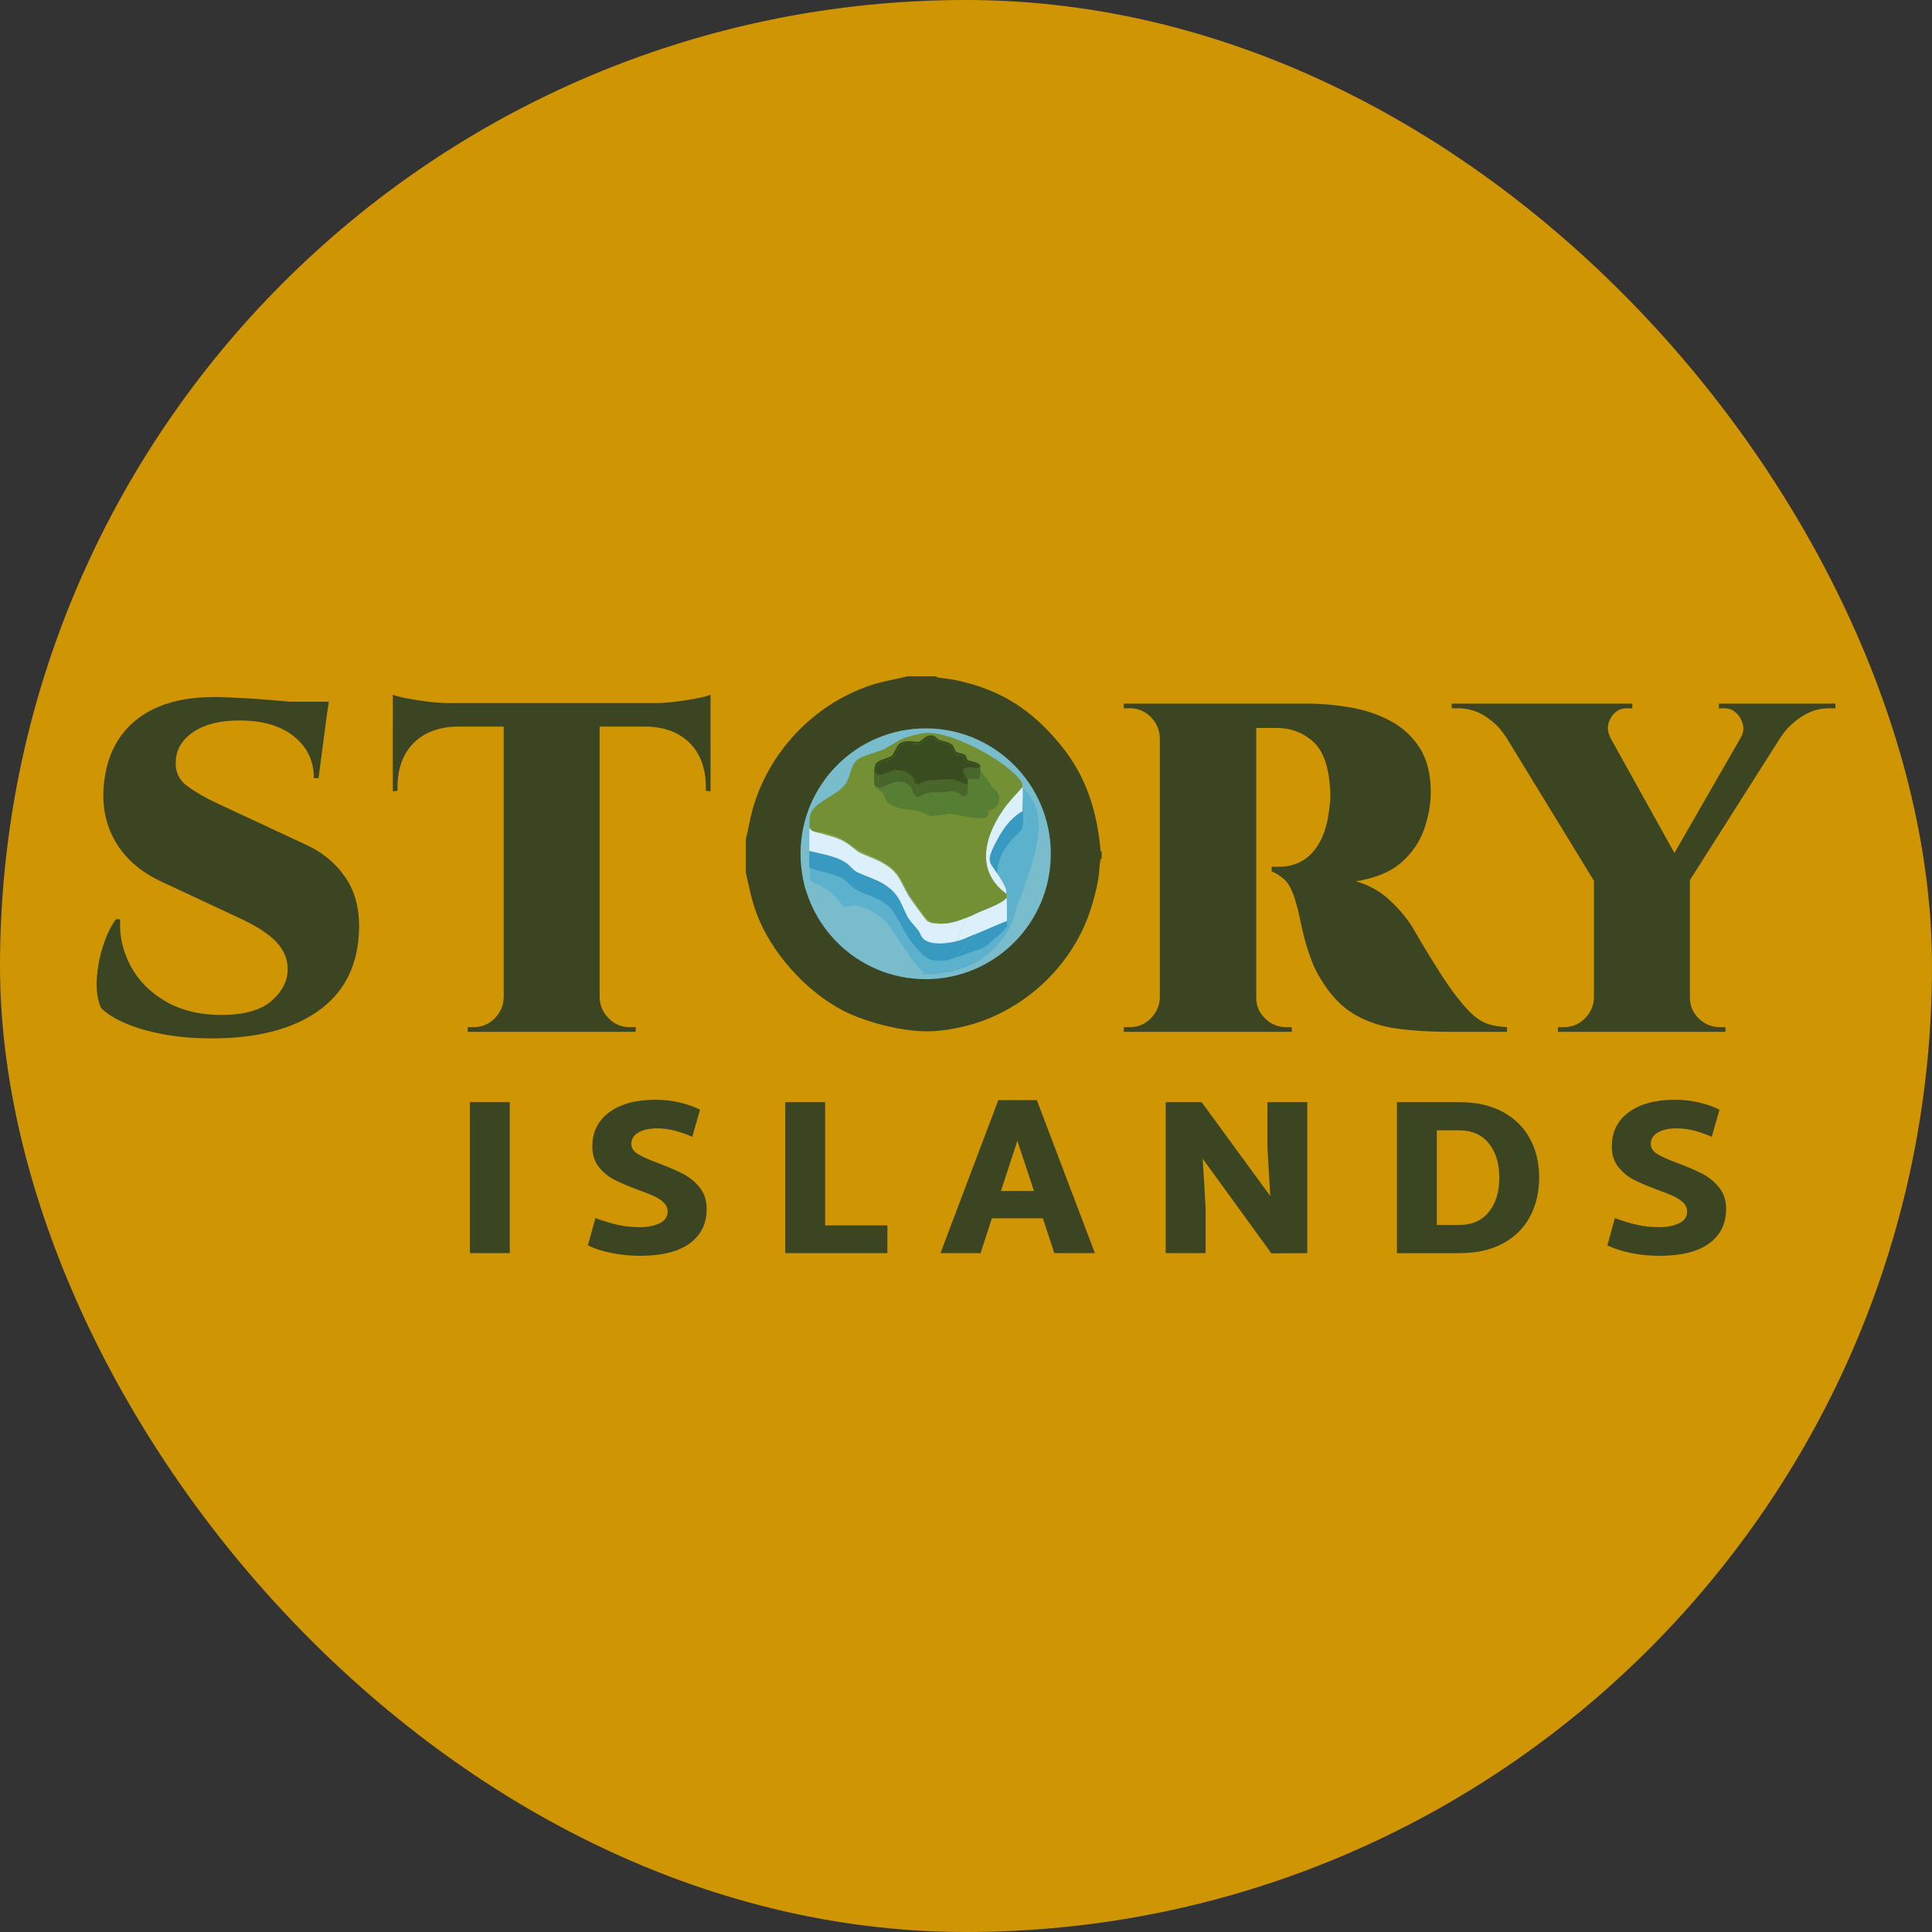 <svg width="240" height="240" viewBox="0 0 240 240" fill="none" xmlns="http://www.w3.org/2000/svg">
<rect x="0" y="0" width="240" height="240" fill="#333333" stroke="none"/>
<rect width="240" height="240" rx="120" fill="#CF9502"/>
<g clip-path="url(#clip0_208_106)">
<path d="M26.491 86.587C27.343 86.587 28.488 86.626 29.921 86.703C31.353 86.782 32.845 86.889 34.395 87.023C35.944 87.159 37.302 87.295 38.465 87.431C39.627 87.567 40.383 87.713 40.731 87.869L39.57 96.664H38.988C38.988 94.529 38.164 92.801 36.518 91.48C34.871 90.16 32.614 89.5 29.748 89.5C27.383 89.5 25.506 89.956 24.11 90.868C22.715 91.78 21.959 92.955 21.842 94.391C21.726 95.789 22.2 96.877 23.266 97.653C24.332 98.431 25.581 99.148 27.014 99.808L37.883 104.876C40.052 105.847 41.757 107.265 42.997 109.13C44.237 110.994 44.76 113.344 44.568 116.178C44.296 120.334 42.562 123.509 39.366 125.701C36.17 127.895 31.82 128.993 26.319 128.993C24.071 128.993 22.036 128.818 20.216 128.469C18.394 128.119 16.837 127.663 15.537 127.101C14.238 126.538 13.242 125.907 12.545 125.207C12.117 124.236 11.943 123.052 12.022 121.654C12.099 120.257 12.361 118.868 12.807 117.489C13.251 116.112 13.785 115.014 14.405 114.198H14.928C14.813 116.217 15.238 118.14 16.207 119.964C17.174 121.79 18.627 123.265 20.565 124.392C22.502 125.519 24.827 126.082 27.539 126.082C30.251 126.082 32.392 125.499 33.73 124.335C35.067 123.169 35.735 121.851 35.735 120.374C35.735 119.131 35.26 118.006 34.311 116.996C33.361 115.987 31.783 114.977 29.574 113.968L20.099 109.542C17.425 108.298 15.479 106.59 14.259 104.415C13.039 102.24 12.602 99.775 12.95 97.017C13.222 94.765 13.938 92.861 15.101 91.309C16.264 89.757 17.803 88.582 19.723 87.786C21.64 86.99 23.897 86.593 26.493 86.593L26.491 86.587ZM40.847 87.168L40.672 88.391H32.245V87.168H40.847Z" fill="#3C4522"/>
<path d="M48.8 86.295C49.188 86.451 49.779 86.606 50.573 86.76C51.367 86.916 52.248 87.051 53.217 87.168C54.186 87.286 55.077 87.343 55.89 87.343L48.799 87.983V86.293L48.8 86.295ZM88.265 87.343V90.256H48.8V87.343H88.265ZM56.879 90.081V90.256C54.514 90.294 52.674 90.984 51.356 92.325C50.039 93.665 49.38 95.498 49.38 97.83V98.238L48.799 98.297V90.083H56.877L56.879 90.081ZM62.749 123.925V128.176H58.099V127.594H58.855C59.862 127.594 60.725 127.235 61.442 126.516C62.158 125.797 62.536 124.935 62.576 123.923H62.751L62.749 123.925ZM74.49 87.577V128.176H62.574V87.577H74.49ZM74.315 123.925H74.49C74.528 124.935 74.906 125.799 75.624 126.518C76.339 127.237 77.201 127.595 78.21 127.595H78.966V128.178H74.317V123.927L74.315 123.925ZM88.265 90.081V98.295L87.684 98.236V97.828C87.684 95.498 87.025 93.663 85.707 92.323C84.388 90.984 82.548 90.294 80.185 90.254V90.079H88.263L88.265 90.081ZM88.265 86.295V87.985L81.174 87.345C82.025 87.345 82.926 87.286 83.876 87.17C84.825 87.054 85.707 86.918 86.52 86.762C87.333 86.608 87.915 86.451 88.263 86.297L88.265 86.295Z" fill="#3C4522"/>
<path d="M144.254 91.655H144.08C144.041 90.646 143.663 89.781 142.946 89.062C142.229 88.343 141.366 87.985 140.359 87.985H139.603V87.402H144.252V91.653L144.254 91.655ZM144.254 123.925V128.176H139.605V127.594H140.361C141.368 127.594 142.23 127.235 142.948 126.516C143.663 125.797 144.041 124.935 144.082 123.923H144.256L144.254 123.925ZM156.052 87.402V128.176H144.08V87.402H156.052ZM162.331 87.402C164.074 87.402 165.855 87.558 167.679 87.867C169.499 88.178 171.165 88.731 172.677 89.528C174.187 90.324 175.409 91.44 176.339 92.876C177.27 94.312 177.734 96.159 177.734 98.409C177.734 99.886 177.462 101.408 176.921 102.982C176.378 104.555 175.439 105.934 174.103 107.118C172.767 108.302 170.877 109.089 168.437 109.477C170.064 109.942 171.477 110.739 172.679 111.866C173.879 112.993 174.829 114.137 175.527 115.303C175.604 115.419 175.798 115.75 176.108 116.292C176.418 116.836 176.815 117.506 177.299 118.302C177.783 119.098 178.297 119.924 178.838 120.777C179.381 121.632 179.923 122.428 180.466 123.166C181.356 124.37 182.132 125.282 182.791 125.904C183.449 126.525 184.117 126.952 184.796 127.185C185.473 127.419 186.278 127.555 187.209 127.594V128.176H179.943C177.618 128.176 175.468 128.04 173.492 127.768C171.516 127.498 169.743 126.895 168.173 125.962C166.604 125.03 165.219 123.555 164.017 121.535C163.589 120.836 163.241 120.137 162.971 119.438C162.699 118.739 162.466 118.061 162.274 117.399C162.079 116.739 161.914 116.108 161.778 115.505C161.643 114.904 161.518 114.321 161.402 113.758C161.287 113.195 161.149 112.662 160.995 112.156C160.608 110.759 160.142 109.806 159.601 109.303C159.057 108.799 158.516 108.449 157.973 108.254V107.671H158.903C159.988 107.671 160.956 107.42 161.81 106.914C162.661 106.41 163.378 105.632 163.96 104.584C164.542 103.536 164.929 102.177 165.121 100.507C165.16 100.197 165.198 99.858 165.237 99.489C165.276 99.121 165.276 98.665 165.237 98.121C165.083 95.246 164.375 93.248 163.116 92.12C161.857 90.995 160.356 90.43 158.612 90.43H155.88C155.685 89.421 155.492 88.411 155.298 87.402H162.331ZM155.878 123.925H156.052C156.052 124.935 156.419 125.799 157.157 126.518C157.892 127.237 158.764 127.595 159.773 127.595H160.47V128.178H155.878V123.927V123.925Z" fill="#3C4522"/>
<path d="M200.043 91.596L186.965 91.422C186.422 90.528 185.629 89.732 184.581 89.033C183.535 88.334 182.392 87.985 181.152 87.985H180.337V87.402H202.772V87.985H202.074C201.221 87.985 200.564 88.384 200.098 89.178C199.634 89.974 199.614 90.78 200.039 91.596H200.043ZM197.718 87.461L209.924 109.42H198.008L184.581 87.461H197.717H197.718ZM198.183 123.925V128.176H193.533V127.594H194.289C195.297 127.594 196.159 127.235 196.876 126.516C197.592 125.797 197.97 124.935 198.01 123.923H198.185L198.183 123.925ZM209.924 109.42V128.176H198.008V109.42H209.924ZM218.643 87.461H223.815L209.168 110.527L205.68 110.003L218.641 87.461H218.643ZM209.749 123.925H209.924C209.924 124.935 210.292 125.799 211.028 126.518C211.764 127.237 212.635 127.595 213.643 127.595H214.34V128.178H209.747V123.927L209.749 123.925ZM216.259 91.596C216.569 91.052 216.646 90.5 216.492 89.936C216.336 89.373 216.055 88.908 215.65 88.538C215.243 88.171 214.767 87.985 214.226 87.985H213.529V87.402H228.002V87.985H227.189C225.987 87.985 224.855 88.334 223.789 89.033C222.723 89.732 221.901 90.528 221.319 91.422L216.263 91.596H216.259Z" fill="#3C4522"/>
<path d="M116.303 84C116.336 84.052 116.351 84.125 116.367 84.131C116.508 84.177 117.938 84.335 118.439 84.434C122.007 85.14 125.246 86.484 128.066 88.803C130.04 90.427 132.051 92.666 133.398 94.838C135.453 98.152 136.383 101.855 136.722 105.741L136.853 105.805C136.853 106.094 136.853 106.382 136.853 106.671C136.757 106.64 136.687 106.816 136.68 106.866C136.574 107.537 136.55 108.49 136.421 109.246C136.157 110.796 135.649 112.623 135.084 114.091C132.51 120.773 126.462 126.014 119.479 127.568C116.916 128.138 115.127 128.285 112.529 127.913C110.061 127.56 106.927 126.687 104.716 125.534C100.109 123.134 95.823 118.374 93.988 113.486C93.364 111.84 93.045 110.113 92.65 108.403C92.65 107.019 92.65 105.634 92.65 104.249C92.993 102.892 93.197 101.504 93.601 100.162C95.738 93.04 101.465 87.205 108.558 84.999C109.936 84.57 111.375 84.368 112.767 84.004C113.947 84.004 115.127 84.004 116.306 84.004L116.303 84Z" fill="#3C4522"/>
<path d="M114.991 121.637C123.576 121.637 130.535 114.663 130.535 106.059C130.535 97.455 123.576 90.48 114.991 90.48C106.406 90.48 99.447 97.455 99.447 106.059C99.447 114.663 106.406 121.637 114.991 121.637Z" fill="#79BDCD"/>
<path d="M114.562 121.029C114.614 120.958 114.666 120.886 114.718 120.814C112.587 118.894 111.578 116.069 109.589 114.072C109.011 113.607 108.599 113.377 107.951 113.056C107.909 113.035 107.953 112.958 107.912 112.938C107.87 112.918 107.839 112.978 107.833 112.977C105.755 112.013 105.237 112.787 104.909 112.703C104.775 112.669 103.665 111.222 102.999 110.709C102.656 110.444 102.245 110.275 101.907 110.005C101.762 110.033 100.88 109.6 100.795 109.516C100.399 109.115 100.621 108.321 100.601 107.815C101.621 108.216 103.241 108.466 104.169 108.87C105.204 109.321 105.507 109.994 106.276 110.472C107.208 111.051 108.938 111.43 110.059 112.309C111.641 113.548 111.903 115.713 114.017 117.956C114.675 118.655 115.07 119.166 116.064 119.304C117.365 119.484 117.765 119.253 118.813 118.912C119.833 118.581 126.183 113.179 126.225 112.947C125.572 116.448 122.415 119.184 120.393 119.973C118.734 120.621 118.275 120.749 116.048 121.023" fill="#5CB1CD"/>
<path d="M122.635 117.434C123.506 116.525 124.378 116.136 125.13 115.01C126.259 113.322 127.739 108.593 128.328 106.471C126.181 105.836 124.829 107.517 124.506 109.499C124.321 109.165 124.084 108.848 123.882 108.523C123.919 105.274 126.708 103.523 126.963 102.993C127.154 102.594 127.079 101.329 127.08 100.805C127.08 100.774 127.002 100.79 127.002 100.785C127.002 99.823 127.082 98.856 127.04 97.892C129.409 100.013 129.264 102.732 128.638 105.612C128.176 107.741 125.998 114.313 124.739 115.891C124.222 116.538 123.332 117.005 122.633 117.436L122.635 117.434Z" fill="#5CB1CD"/>
<path d="M127.04 97.892C127.082 98.856 127.002 99.823 127.002 100.785C125.603 101.576 124.629 102.931 123.882 104.321C122.369 107.136 122.936 106.993 123.882 108.523C124.084 108.848 124.321 109.166 124.506 109.499C124.895 110.204 124.974 110.264 125.053 111.062C120.879 108.048 122.444 103.402 125.092 99.943C125.583 99.301 126.901 97.94 126.963 97.813C127 97.81 126.989 97.845 127.042 97.892H127.04Z" fill="#DBF0FA"/>
<path d="M125.13 115.01C124.378 116.136 123.506 116.524 122.635 117.434C122.378 117.592 122.112 117.715 121.855 117.864C120.837 118.166 119.833 118.589 118.813 118.92L118.734 118.861C119.567 117.936 120.253 116.873 121.27 116.125L120.996 116.104C122.367 115.553 123.714 114.926 125.091 114.385C125.099 114.569 125.165 114.803 125.13 115.01Z" fill="#389AC1"/>
<path d="M125.13 115.01C125.165 114.803 125.099 114.569 125.092 114.385C125.051 113.434 125.104 112.487 125.053 111.531C125.044 111.377 125.068 111.215 125.053 111.062C124.974 110.262 124.897 110.204 124.506 109.499C124.829 107.517 126.181 105.834 128.328 106.471C127.739 108.593 126.26 113.322 125.13 115.01Z" fill="#5CB1CD"/>
<path d="M101.692 103.442C102.956 103.834 103.942 103.963 105.144 104.693C105.575 104.955 106.406 105.695 106.703 105.866C107.07 106.077 108.571 106.642 109.121 106.921C111.861 108.317 111.67 109.336 112.923 111.357C113.162 111.741 115.006 114.293 115.204 114.424C115.584 114.677 116.099 114.72 116.549 114.736C118.237 114.795 119.238 114.313 120.76 113.719C120.596 113.806 120.134 114.008 120.097 114.052C119.928 114.247 119.018 116.706 118.908 116.807C118.611 117.083 116.472 117.213 115.749 117.081C115.488 117.033 115.253 116.868 114.989 116.845C114.4 116.489 114.389 116.033 114.053 115.575C113.712 115.11 113.18 114.586 112.883 114.129C111.982 112.741 111.973 111.097 109.626 109.733C108.696 109.192 106.89 108.591 106.428 108.326C105.918 108.034 105.582 107.523 105.101 107.193C103.876 106.351 101.949 106.07 100.52 105.708C100.516 105.097 100.509 104.481 100.52 103.871C100.527 103.516 100.546 103.17 100.558 102.815C100.861 103.337 101.186 103.284 101.689 103.44L101.692 103.442Z" fill="#DBF0FA"/>
<path d="M125.092 114.385C123.715 114.926 122.369 115.553 120.996 116.104C120.347 116.366 119.705 116.697 119.028 116.886C117.93 117.191 115.987 117.45 114.991 116.847C115.255 116.869 115.49 117.033 115.751 117.083C116.473 117.217 118.613 117.085 118.91 116.809C119.02 116.706 119.93 114.249 120.099 114.054C120.138 114.01 120.598 113.81 120.761 113.721C122.123 112.995 124.218 112.43 125.051 111.533C125.103 112.487 125.051 113.434 125.09 114.387L125.092 114.385Z" fill="#DBF0FA"/>
<path d="M100.524 107.76C100.524 107.789 100.626 107.934 100.628 107.94C100.648 108.446 100.401 109.119 100.797 109.52C100.881 109.604 101.764 110.034 101.909 110.009C102.246 110.279 102.657 110.448 103.001 110.713C103.668 111.226 104.778 112.673 104.911 112.706C105.239 112.789 105.756 112.015 107.835 112.98C107.839 112.98 107.872 112.921 107.914 112.942C107.956 112.962 107.912 113.039 107.953 113.059C108.6 113.381 109.013 113.609 109.591 114.076C111.58 116.073 112.589 118.898 114.719 120.817C114.641 120.924 114.696 121.02 114.563 121.033C110.538 121.433 106.96 119.161 105.549 118.1C103.887 116.849 100.469 112.287 99.944 109.977C99.142 106.449 100.584 103.488 100.54 103.365" fill="#79BDCD"/>
<path d="M114.991 116.847C115.985 117.45 117.93 117.193 119.028 116.886C119.705 116.697 120.347 116.366 120.996 116.104L121.27 116.125C120.253 116.873 119.567 117.936 118.734 118.861L118.813 118.92C117.763 119.26 117.365 119.49 116.064 119.311C115.07 119.173 114.675 118.662 114.017 117.963C111.903 115.718 111.641 113.556 110.059 112.316C108.938 111.437 107.208 111.059 106.276 110.479C105.507 110.001 105.204 109.328 104.169 108.878C103.243 108.473 101.623 108.223 100.601 107.822C100.601 107.817 100.524 107.793 100.522 107.763C100.496 107.083 100.527 106.393 100.522 105.711C101.951 106.073 103.879 106.355 105.103 107.197C105.582 107.526 105.918 108.037 106.43 108.33C106.892 108.595 108.698 109.196 109.628 109.736C111.973 111.101 111.982 112.745 112.885 114.133C113.18 114.589 113.712 115.115 114.055 115.578C114.391 116.035 114.402 116.492 114.991 116.849V116.847Z" fill="#389AC1"/>
<path d="M123.882 108.523C122.936 106.993 122.369 107.136 123.882 104.321C124.631 102.931 125.605 101.576 127.002 100.785C127.002 100.789 127.08 100.772 127.08 100.805C127.08 101.329 127.156 102.594 126.963 102.993C126.708 103.523 123.919 105.275 123.882 108.523Z" fill="#389AC1"/>
<path d="M126.963 97.813C126.899 97.94 125.581 99.303 125.092 99.943C122.444 103.4 120.879 108.048 125.053 111.062C125.068 111.215 125.044 111.377 125.053 111.531C124.22 112.429 122.125 112.993 120.763 113.719C119.242 114.312 118.24 114.795 116.552 114.736C116.552 114.711 116.562 114.665 116.532 114.657C116.255 114.591 115.615 114.74 114.991 114.052C114.874 113.922 113.116 111.447 112.964 111.198C111.764 109.253 111.89 108.194 109.083 106.763C108.408 106.419 107.553 106.151 106.9 105.787C105.389 104.944 104.846 103.896 101.751 103.363L101.692 103.442C101.19 103.286 100.865 103.339 100.562 102.817C100.562 102.791 100.562 102.765 100.562 102.738C100.597 101.918 100.439 101.35 100.953 100.608C101.669 99.571 104.125 98.566 104.931 97.521C105.69 96.537 105.599 95.145 106.472 94.413C107.158 93.838 108.854 93.492 109.747 93.084C110.461 92.76 111.301 92.126 111.969 91.834C112.666 91.528 114.189 91.107 114.932 91.052C117.883 90.835 123.218 93.683 125.462 95.625C125.945 96.043 127.299 97.142 126.963 97.813Z" fill="#739034"/>
<path d="M108.633 97.501C108.738 97.604 108.837 97.727 108.984 97.775C110.006 98.097 110.842 96.67 112.397 97.267C113.376 97.644 113.365 98.332 113.43 98.479C113.868 99.478 114.382 98.803 114.892 98.635C116.004 98.269 116.297 98.461 117.31 98.441C117.4 98.439 118.117 98.117 119.064 98.519C119.266 98.606 119.567 98.961 119.883 98.911C120.35 98.838 120.227 97.913 120.215 97.543C120.207 97.341 120.237 96.973 120.215 96.879C120.301 96.71 121.09 96.846 121.541 96.8C122.031 96.752 121.719 96.217 121.833 95.824C122.407 96.381 122.785 97.083 123.257 97.72C123.604 98.187 124.082 98.359 124.115 99.049C124.187 100.592 122.868 100.642 122.771 100.71C122.635 100.803 122.932 101.245 122.576 101.491C121.893 101.964 118.712 101.12 118.013 101.099C117.396 101.083 116.303 101.41 115.751 101.373C115.336 101.346 114.452 100.822 113.918 100.71C113.464 100.614 112.646 100.638 111.655 100.358C109.742 99.818 110.094 99.204 109.725 98.619C109.527 98.306 108.685 97.808 108.633 97.72C108.624 97.705 108.637 97.526 108.633 97.504V97.501Z" fill="#577F33"/>
<path d="M116.551 114.736C116.101 114.72 115.585 114.677 115.206 114.424C115.008 114.291 113.162 111.739 112.925 111.356C111.672 109.336 111.863 108.315 109.123 106.921C108.575 106.642 107.072 106.077 106.705 105.866C106.408 105.695 105.577 104.955 105.145 104.693C103.944 103.962 102.958 103.834 101.694 103.442L101.753 103.363C104.848 103.896 105.391 104.944 106.901 105.787C107.556 106.151 108.41 106.419 109.085 106.763C111.892 108.194 111.764 109.253 112.965 111.198C113.118 111.447 114.875 113.922 114.993 114.052C115.615 114.742 116.255 114.591 116.534 114.657C116.563 114.665 116.554 114.709 116.554 114.736H116.551Z" fill="#8FA63E"/>
<path d="M121.776 95.118C121.789 95.177 121.771 95.276 121.776 95.353C121.165 95.506 120.035 95.213 119.826 95.548C119.872 95.177 119.552 95.632 119.552 95.84C119.552 96 119.956 97.144 120.117 97.385C118.422 96.535 118.015 96.843 116.919 96.877C115.679 96.918 115.409 96.741 113.916 97.346C113.815 97.321 113.685 96.19 112.63 95.783C110.929 95.129 109.45 96.572 108.964 96.057C108.349 94.594 110.253 94.674 110.953 94.064C111.226 93.825 111.637 92.791 111.888 92.578C112.452 92.102 113.718 92.516 114.307 92.383C114.42 92.358 115.261 91.642 115.516 91.602C115.996 91.526 116.167 91.901 116.646 92.109C117.006 92.266 117.868 92.422 118.128 92.657C118.402 92.904 118.398 93.527 118.714 93.674C118.756 93.694 119.433 93.781 119.611 93.909C119.851 94.082 119.844 94.588 119.961 94.652C120.002 94.674 120.42 94.704 120.859 94.847C121.266 94.982 121.649 95.259 121.774 95.121L121.776 95.118Z" fill="#384C20"/>
<path d="M121.776 95.118C121.651 95.256 121.266 94.978 120.86 94.844C120.422 94.7 120.004 94.671 119.963 94.649C119.846 94.586 119.853 94.079 119.613 93.906C119.435 93.779 118.758 93.691 118.716 93.671C118.402 93.523 118.404 92.902 118.13 92.654C117.872 92.42 117.007 92.262 116.648 92.106C116.169 91.898 115.996 91.521 115.518 91.598C115.263 91.639 114.424 92.354 114.308 92.38C113.719 92.512 112.455 92.1 111.89 92.575C111.639 92.788 111.228 93.821 110.954 94.06C110.255 94.671 108.351 94.59 108.965 96.054C109.452 96.569 110.931 95.125 112.631 95.78C113.686 96.186 113.817 97.317 113.918 97.343C115.409 96.738 115.681 96.914 116.921 96.874C118.017 96.839 118.422 96.532 120.119 97.381C119.958 97.142 119.554 95.997 119.554 95.837C119.554 95.627 119.873 95.173 119.827 95.544C119.824 95.579 119.71 95.627 119.749 95.877C119.791 96.135 120.204 96.82 120.216 96.874C120.238 96.968 120.209 97.337 120.216 97.538C119.466 97.361 118.839 96.918 118.051 96.874C117.578 96.848 115.479 96.988 115.009 97.109C114.65 97.201 114.228 97.525 113.859 97.46C113.516 97.401 113.597 97.036 113.43 96.738C113.017 95.997 112.031 95.664 111.226 95.741C110.62 95.798 109.58 96.453 109.101 96.328C108.738 96.234 108.793 95.945 108.595 95.976C108.621 95.537 108.622 95.052 108.945 94.706C109.244 94.388 110.472 94.134 110.758 93.904C110.98 93.728 111.4 92.736 111.597 92.516C112.285 91.747 113.802 92.234 114.189 92.144C114.319 92.115 114.8 91.646 114.969 91.558C116.037 90.997 116.321 91.723 116.607 91.87C117 92.073 117.978 92.115 118.382 92.632C118.534 92.826 118.611 93.262 118.791 93.393C118.936 93.498 119.661 93.61 119.844 93.744C120.094 93.926 120.083 94.32 120.194 94.408C120.356 94.537 121.682 94.678 121.774 95.112L121.776 95.118Z" fill="#384C20"/>
<path d="M121.541 96.798C121.09 96.843 120.303 96.706 120.215 96.877C120.202 96.824 119.789 96.138 119.747 95.881C119.706 95.631 119.82 95.583 119.826 95.548C120.033 95.213 121.163 95.506 121.776 95.353C121.8 95.697 121.87 96.833 121.541 96.798Z" fill="#49662A"/>
<path d="M109.101 96.329C109.083 96.822 109.173 97.313 108.984 97.775C108.835 97.729 108.738 97.604 108.633 97.501C108.565 97.067 108.569 96.418 108.595 95.976C108.793 95.945 108.738 96.234 109.101 96.328V96.329Z" fill="#49662A"/>
<path d="M120.216 97.539C120.229 97.909 120.354 98.832 119.884 98.907C119.569 98.957 119.268 98.602 119.066 98.516C118.119 98.115 117.402 98.435 117.312 98.437C116.299 98.457 116.006 98.268 114.894 98.632C114.384 98.799 113.87 99.474 113.431 98.475C114.169 99.523 113.798 97.88 113.861 97.459C114.23 97.523 114.652 97.199 115.011 97.107C115.481 96.988 117.58 96.846 118.053 96.872C118.84 96.916 119.468 97.361 120.218 97.536L120.216 97.539Z" fill="#49662A"/>
<path d="M113.859 97.462C113.796 97.881 114.167 99.525 113.429 98.479C113.365 98.332 113.376 97.644 112.396 97.267C110.842 96.67 110.006 98.097 108.984 97.775C109.171 97.313 109.081 96.82 109.101 96.329C109.58 96.454 110.622 95.8 111.226 95.743C112.031 95.666 113.017 95.999 113.429 96.74C113.595 97.037 113.516 97.403 113.859 97.462Z" fill="#49662A"/>
<path d="M58.373 136.913H63.327V155.669H58.373V136.913Z" fill="#3C4522"/>
<path d="M75.976 155.656C74.838 155.426 73.856 155.11 73.031 154.705L73.967 151.313C74.994 151.699 75.939 151.984 76.801 152.168C77.664 152.352 78.544 152.444 79.444 152.444C80.434 152.444 81.264 152.284 81.933 151.962C82.603 151.64 82.939 151.158 82.939 150.513C82.939 150.09 82.783 149.722 82.471 149.41C82.159 149.097 81.764 148.83 81.287 148.61C80.81 148.389 80.141 148.122 79.278 147.81C78.086 147.368 77.108 146.955 76.348 146.569C75.587 146.182 74.935 145.649 74.394 144.969C73.853 144.288 73.583 143.443 73.583 142.431C73.583 140.611 74.29 139.186 75.702 138.156C77.115 137.126 79.032 136.611 81.454 136.611C82.409 136.611 83.376 136.722 84.359 136.942C85.341 137.163 86.207 137.466 86.959 137.852L85.996 141.218C85.188 140.868 84.436 140.607 83.739 140.432C83.042 140.258 82.335 140.171 81.62 140.171C80.665 140.171 79.895 140.342 79.308 140.681C78.721 141.021 78.427 141.493 78.427 142.102C78.427 142.617 78.702 143.04 79.253 143.371C79.803 143.702 80.675 144.088 81.867 144.529C83.078 144.989 84.084 145.427 84.882 145.839C85.68 146.252 86.362 146.817 86.931 147.534C87.5 148.251 87.784 149.134 87.784 150.182C87.784 152.021 87.078 153.45 85.665 154.47C84.252 155.491 82.198 156.002 79.5 156.002C78.289 156.002 77.115 155.886 75.978 155.656H75.976Z" fill="#3C4522"/>
<path d="M110.233 152.221V155.669H97.546V136.913H102.5V152.221H110.233Z" fill="#3C4522"/>
<path d="M129.545 151.339H123.215L121.811 155.669H116.829L124.013 136.665H128.802L136.012 155.669H130.976L129.545 151.339ZM128.444 147.946L126.38 141.712L124.343 147.946H128.444Z" fill="#3C4522"/>
<path d="M162.397 136.913V155.669L157.938 155.697L149.406 143.946L149.764 150.042V155.669H144.81V136.913H149.269L157.8 148.58L157.443 142.567V136.913H162.397Z" fill="#3C4522"/>
<path d="M186.689 138.126C188.176 138.936 189.299 140.048 190.062 141.464C190.823 142.88 191.203 144.48 191.203 146.263C191.203 148.047 190.821 149.707 190.062 151.133C189.3 152.558 188.176 153.67 186.689 154.47C185.203 155.27 183.405 155.671 181.295 155.671H173.534V136.915H181.295C183.405 136.915 185.203 137.319 186.689 138.128V138.126ZM184.941 150.566C185.812 149.5 186.247 148.075 186.247 146.291C186.247 144.507 185.811 143.104 184.941 142.03C184.069 140.955 182.853 140.416 181.293 140.416H178.486V152.166H181.293C182.853 152.166 184.068 151.633 184.941 150.566Z" fill="#3C4522"/>
<path d="M202.616 155.656C201.478 155.426 200.496 155.11 199.671 154.705L200.606 151.313C201.634 151.699 202.579 151.984 203.441 152.168C204.304 152.352 205.184 152.444 206.083 152.444C207.074 152.444 207.903 152.284 208.573 151.962C209.243 151.64 209.579 151.158 209.579 150.513C209.579 150.09 209.423 149.722 209.111 149.41C208.799 149.097 208.404 148.83 207.927 148.61C207.45 148.389 206.781 148.122 205.918 147.81C204.726 147.368 203.748 146.955 202.988 146.569C202.227 146.182 201.575 145.649 201.034 144.969C200.493 144.288 200.223 143.443 200.223 142.431C200.223 140.611 200.929 139.186 202.342 138.156C203.755 137.126 205.672 136.611 208.094 136.611C209.048 136.611 210.015 136.722 210.999 136.942C211.98 137.163 212.846 137.466 213.599 137.852L212.635 141.218C211.828 140.868 211.076 140.607 210.379 140.432C209.681 140.258 208.975 140.171 208.259 140.171C207.305 140.171 206.535 140.342 205.948 140.681C205.36 141.021 205.067 141.493 205.067 142.102C205.067 142.617 205.342 143.04 205.892 143.371C206.443 143.702 207.314 144.088 208.507 144.529C209.718 144.989 210.723 145.427 211.522 145.839C212.32 146.252 213.002 146.817 213.571 147.534C214.14 148.251 214.424 149.134 214.424 150.182C214.424 152.021 213.718 153.45 212.305 154.47C210.892 155.491 208.837 156.002 206.14 156.002C204.929 156.002 203.755 155.886 202.617 155.656H202.616Z" fill="#3C4522"/>
</g>
<defs>
<clipPath id="clip0_208_106">
<rect width="216" height="72" fill="white" transform="translate(12 84)"/>
</clipPath>
</defs>
</svg>

